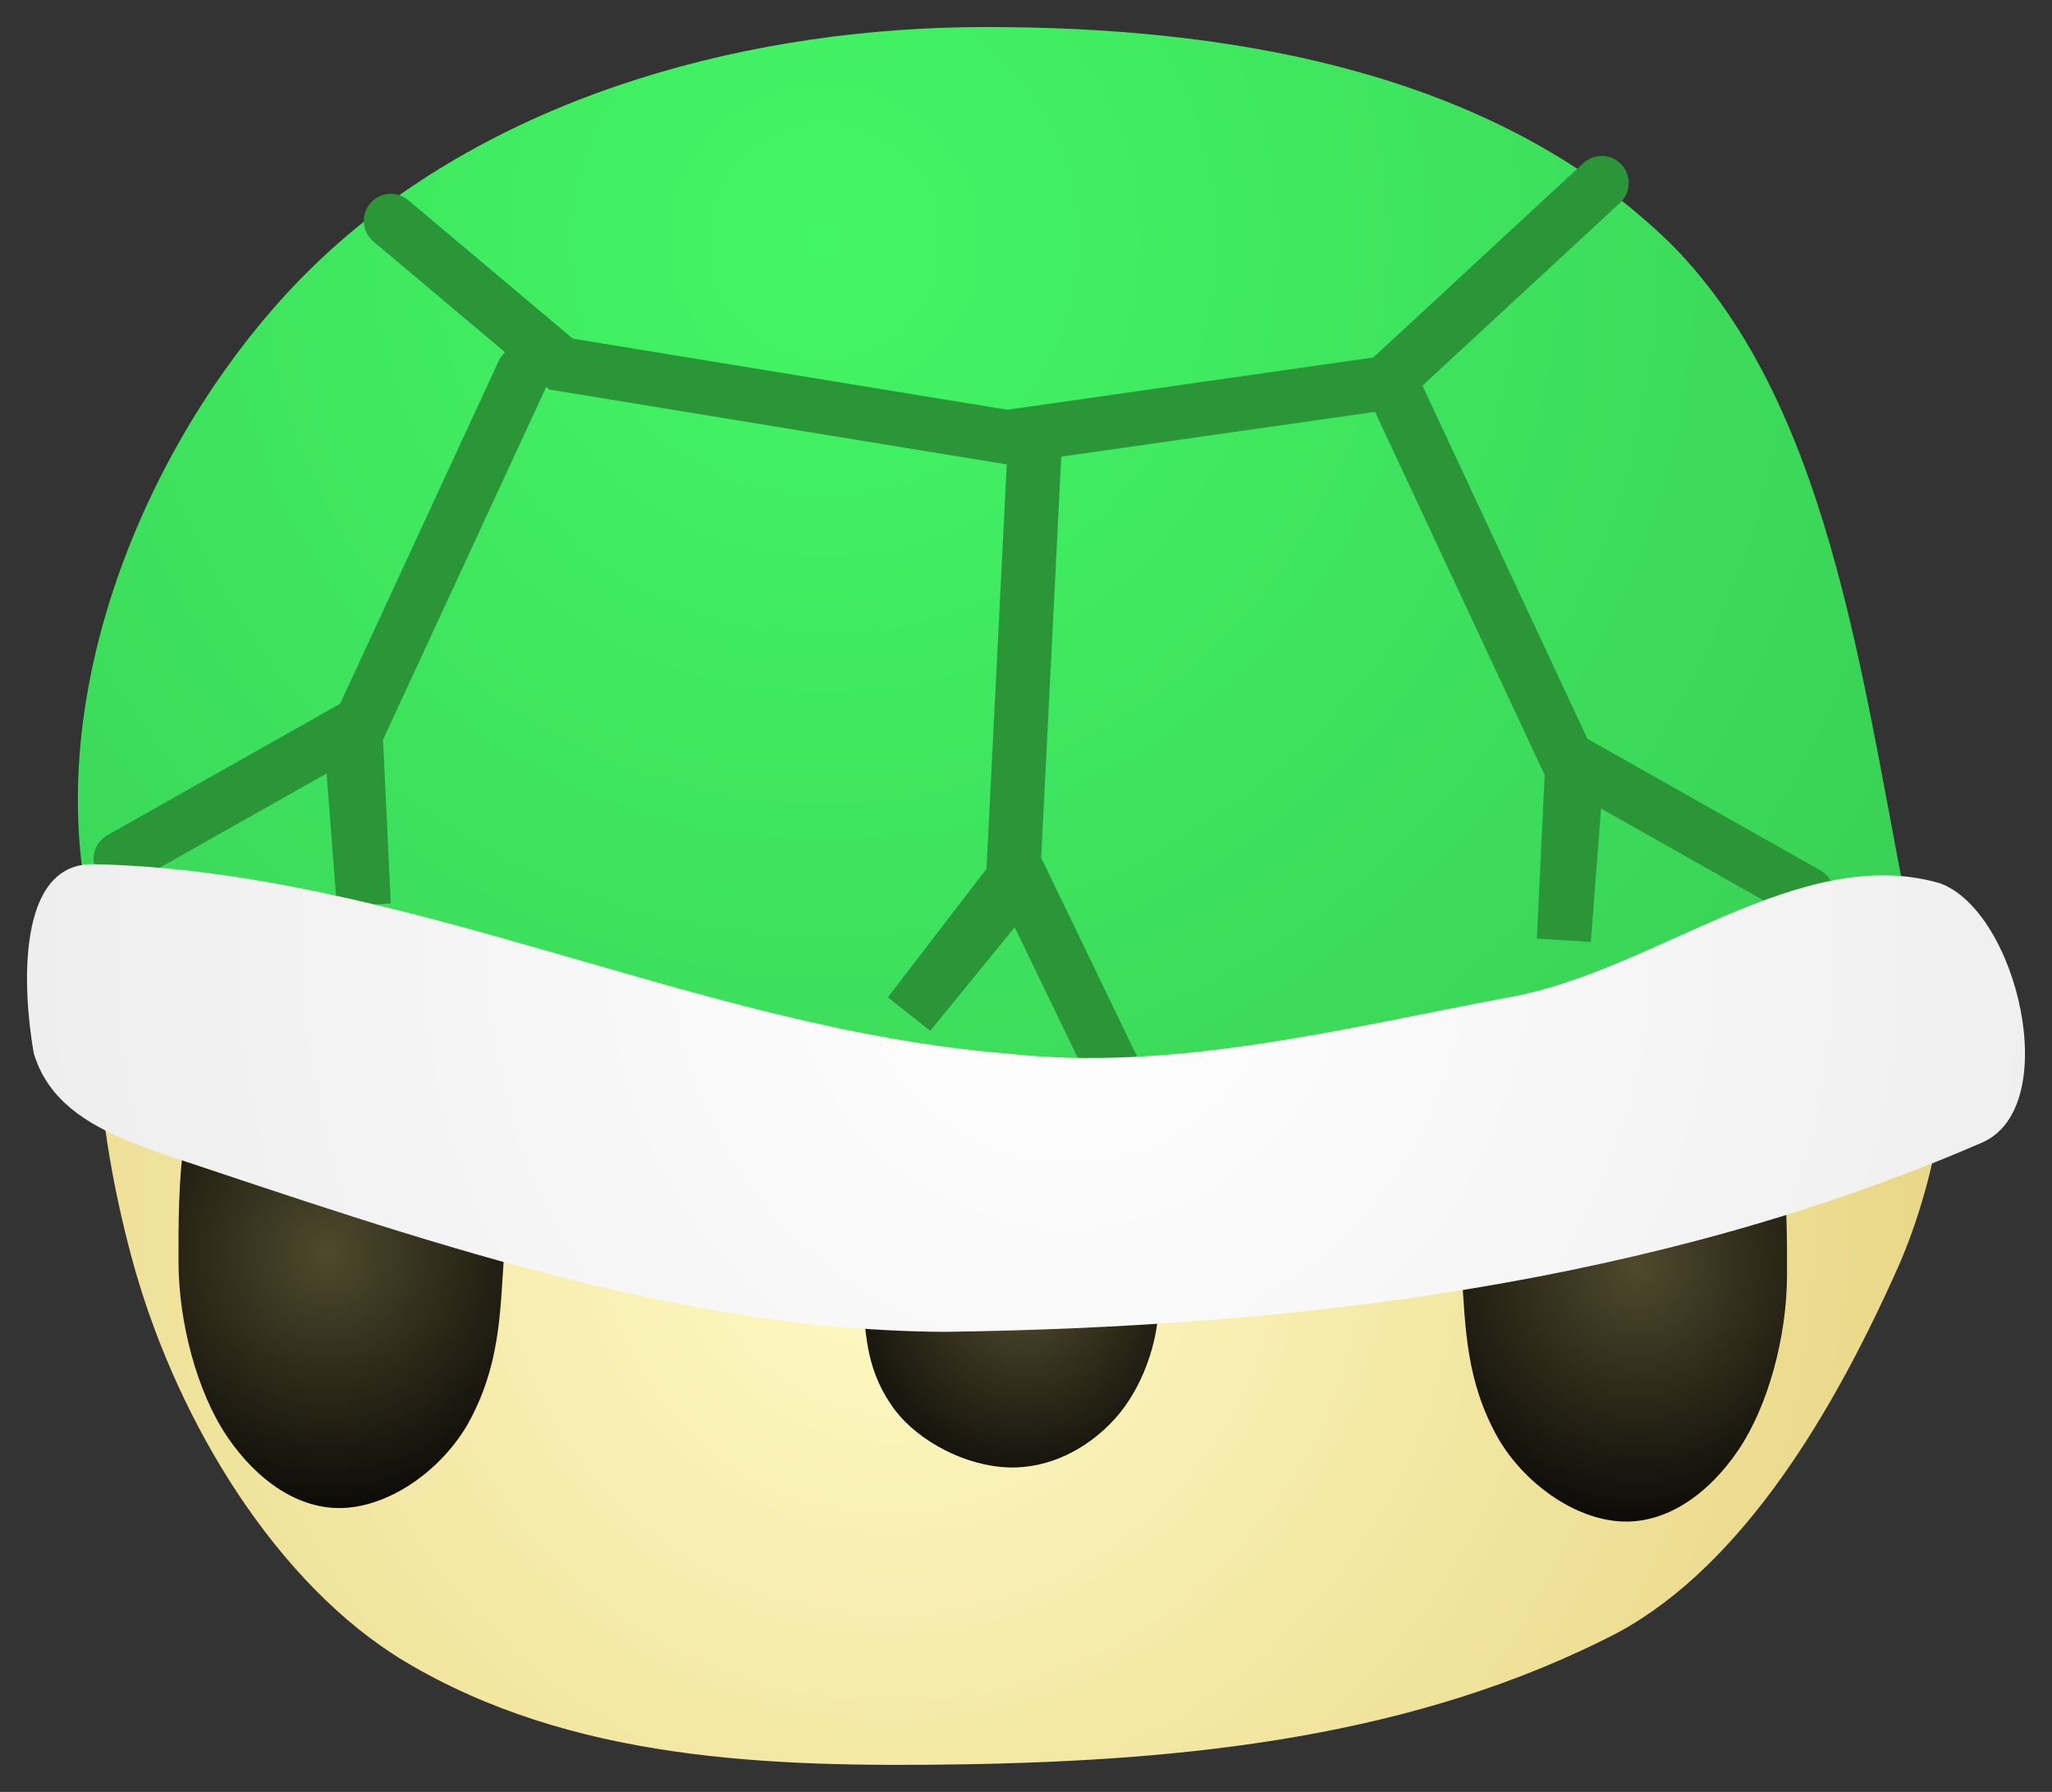 <svg xmlns="http://www.w3.org/2000/svg" xmlns:xlink="http://www.w3.org/1999/xlink" version="1.1" width="37.96" height="33.146" viewBox="0.12 -0.485 37.96 33.146">
  <rect x="0.12" y="-0.485" width="37.96" height="33.146" fill="#333333" stroke="none"/>
  <defs>
    <radialGradient id="grad_1" cx="0.43" cy="0.426" r="0.747">
      <stop offset="0" stop-color="#FFFBC6" stop-opacity="1"/>
      <stop offset="1" stop-color="#E6D380" stop-opacity="1"/>
    </radialGradient>
    <radialGradient id="grad_2" cx="0.448" cy="0.49" r="0.717">
      <stop offset="0" stop-color="#4F492C" stop-opacity="1"/>
      <stop offset="1" stop-color="#000000" stop-opacity="1"/>
    </radialGradient>
    <radialGradient id="grad_3" cx="0.406" cy="0.196" r="1.045">
      <stop offset="0" stop-color="#43F665" stop-opacity="1"/>
      <stop offset="1" stop-color="#36C651" stop-opacity="1"/>
    </radialGradient>
    <radialGradient id="grad_4" cx="0.448" cy="0.49" r="0.717">
      <stop offset="0" stop-color="#4F492C" stop-opacity="1"/>
      <stop offset="1" stop-color="#000000" stop-opacity="1"/>
    </radialGradient>
    <radialGradient id="grad_5" cx="0.448" cy="0.49" r="0.717">
      <stop offset="0" stop-color="#4F492C" stop-opacity="1"/>
      <stop offset="1" stop-color="#000000" stop-opacity="1"/>
    </radialGradient>
    <radialGradient id="grad_6" cx="0.521" cy="0.184" r="1.06">
      <stop offset="0" stop-color="#FFFFFF" stop-opacity="1"/>
      <stop offset="1" stop-color="#E5E5E5" stop-opacity="1"/>
    </radialGradient>
  <radialGradient id="grad_1-.8257243037223816,0,0,1,-179.95,-162.6" cx="16.61" cy="22.123" r="21.729" gradientUnits="userSpaceOnUse">
      <stop offset="0" stop-color="#FFFBC6" stop-opacity="1"/>
      <stop offset="1" stop-color="#E6D380" stop-opacity="1"/>
    </radialGradient><radialGradient id="grad_2-.8418112993240356,0,0,0.9077160358428955,-180.85,-147.1" cx="6.185" cy="22.679" r="5.583" gradientUnits="userSpaceOnUse">
      <stop offset="0" stop-color="#4F492C" stop-opacity="1"/>
      <stop offset="1" stop-color="#000000" stop-opacity="1"/>
    </radialGradient><radialGradient id="grad_3-.8559701442718506,0,0,0.9666550755500793,-186.6,-156.1" cx="15.374" cy="3.974" r="30.333" gradientUnits="userSpaceOnUse">
      <stop offset="0" stop-color="#43F665" stop-opacity="1"/>
      <stop offset="1" stop-color="#36C651" stop-opacity="1"/>
    </radialGradient><radialGradient id="grad_4-0.8418112993240356,0,0,0.9077160954475403,217.45,-146.85" cx="30.415" cy="22.929" r="5.583" gradientUnits="userSpaceOnUse">
      <stop offset="0" stop-color="#4F492C" stop-opacity="1"/>
      <stop offset="1" stop-color="#000000" stop-opacity="1"/>
    </radialGradient><radialGradient id="grad_5-0.7665273547172546,2.430627878339709e-17,-2.6209199510769206e-17,0.6125238537788391,189.35,-91.1" cx="19.041" cy="23.467" r="4.425" gradientUnits="userSpaceOnUse">
      <stop offset="0" stop-color="#4F492C" stop-opacity="1"/>
      <stop offset="1" stop-color="#000000" stop-opacity="1"/>
    </radialGradient><radialGradient id="grad_6-.924096405506134,0,0,1,-203.85,-161.7" cx="19.894" cy="17.095" r="29.538" gradientUnits="userSpaceOnUse">
      <stop offset="0" stop-color="#FFFFFF" stop-opacity="1"/>
      <stop offset="1" stop-color="#E5E5E5" stop-opacity="1"/>
    </radialGradient></defs>
  <!-- Exported by Scratch - http://scratch.mit.edu/ -->
  <path id="ID0.15607240749523044" fill="url(#grad_1-.8257243037223816,0,0,1,-179.95,-162.6)" stroke="none" stroke-linecap="round" d="M 12.526 16.1 C 15.759 16.172 19.017 15.699 22.229 15.7 C 26.64 16.216 31.343 15.466 35.358 17.65 C 36.65 18.355 35.924 21.393 35.234 22.95 C 34.048 25.612 32.381 28.435 30.073 29.7 C 26.318 31.659 22.037 32.082 17.935 32.15 C 14.342 32.207 10.692 32.085 7.613 30.25 C 5.245 28.831 3.432 25.848 2.618 23 C 1.932 20.582 1.318 16.554 3.113 15.35 C 5.871 13.518 9.516 16.035 12.526 16.1 Z " stroke-width="0.917"/>
  <path id="ID0.21181316301226616" fill="url(#grad_2-.8418112993240356,0,0,0.9077160358428955,-180.85,-147.1)" stroke="none" d="M 6.474 18.331 C 7.482 18.579 8.666 18.871 9.273 19.784 C 9.812 20.589 9.51 21.758 9.441 22.779 C 9.37 23.827 9.367 24.8 8.768 25.865 C 8.292 26.688 7.362 27.37 6.474 27.408 C 5.646 27.444 4.87 26.9 4.316 26.079 C 3.764 25.256 3.428 23.985 3.422 22.87 C 3.416 21.401 3.44 19.745 4.222 18.558 C 4.677 17.905 5.758 18.156 6.474 18.331 Z " stroke-width="0.875"/>
  <path id="ID0.26931737549602985" fill="url(#grad_3-.8559701442718506,0,0,0.9666550755500793,-186.6,-156.1)" stroke="none" stroke-linecap="round" d="M 18.319 0.015 C 22.703 0.008 27.705 0.77 31.03 4.026 C 34.117 7.13 34.605 12.56 35.567 17.125 C 35.808 18.263 34.986 18.682 34.026 18.913 C 30.191 19.836 26.217 20.438 22.299 20.17 C 17.456 19.839 12.626 18.737 7.876 17.56 C 5.693 17.012 1.911 17.812 1.628 15.481 C 1.133 11.267 3.424 6.655 6.277 4.102 C 9.518 1.2 14.104 0.022 18.319 0.015 Z " stroke-width="0.913"/>
  <path id="ID0.9385899971239269" fill="none" stroke="#2B9638" stroke-width="1" stroke-linecap="round" d="M 21.121 20.137 L 19 15.741 L 16.941 18.267 L 18.861 15.766 L 19.268 7.646 "/>
  <path id="ID0.9385899971239269" fill="none" stroke="#2B9638" stroke-width="1" stroke-linecap="round" d="M 2.35 15.4 L 6.6 13 L 6.85 16.25 L 6.7 13.1 L 9.8 6.4 "/>
  <path id="ID0.21181316301226616" fill="url(#grad_4-0.8418112993240356,0,0,0.9077160954475403,217.45,-146.85)" stroke="none" d="M 30.126 18.581 C 29.117 18.829 27.934 19.121 27.327 20.034 C 26.788 20.839 27.09 22.008 27.159 23.029 C 27.23 24.077 27.233 25.05 27.832 26.115 C 28.308 26.938 29.238 27.62 30.126 27.658 C 30.954 27.694 31.73 27.15 32.283 26.329 C 32.836 25.506 33.172 24.235 33.178 23.12 C 33.184 21.651 33.16 19.995 32.378 18.808 C 31.923 18.155 30.841 18.406 30.126 18.581 Z " stroke-width="0.875"/>
  <path id="ID0.21181316301226616" fill="url(#grad_5-0.7665273547172546,2.430627878339709e-17,-2.6209199510769206e-17,0.6125238537788391,189.35,-91.1)" stroke="none" d="M 18.779 20.532 C 17.86 20.7 16.782 20.897 16.23 21.512 C 15.739 22.056 16.014 22.845 16.076 23.534 C 16.142 24.241 16.145 24.897 16.69 25.616 C 17.123 26.171 17.97 26.632 18.779 26.658 C 19.533 26.682 20.239 26.315 20.743 25.76 C 21.246 25.205 21.553 24.348 21.557 23.595 C 21.563 22.604 21.541 21.486 20.829 20.686 C 20.415 20.245 19.43 20.414 18.779 20.532 Z " stroke-width="0.694"/>
  <path id="ID0.9385899971239269" fill="none" stroke="#2B9638" stroke-width="1" stroke-linecap="round" d="M 33.55 16.05 L 29.3 13.65 L 29.05 16.9 L 29.2 13.75 L 26 6.9 "/>
  <path id="ID0.5838042767718434" fill="url(#grad_6-.924096405506134,0,0,1,-203.85,-161.7)" stroke="none" stroke-linecap="round" d="M 3.101 20.85 C 1.895 20.432 1.04 19.97 0.745 19 C 0.531 17.783 0.427 15.47 1.854 15.5 C 7.592 15.624 13.011 18.531 18.719 19 C 21.839 19.355 25.015 18.524 28.098 17.95 C 30.767 17.454 33.413 15.109 35.999 15.85 C 37.439 16.361 38.296 19.995 36.785 20.65 C 30.742 23.27 24.052 24.061 17.61 24.15 C 12.646 24.128 7.816 22.417 3.101 20.85 Z " stroke-width="0.963"/>
  <path id="ID0.8476383532397449" fill="none" stroke="#2B9638" stroke-width="1" stroke-linecap="round" d="M 7.35 3.6 L 10.5 6.25 L 18.75 7.6 L 25.75 6.6 L 29.75 2.9 "/>
</svg>